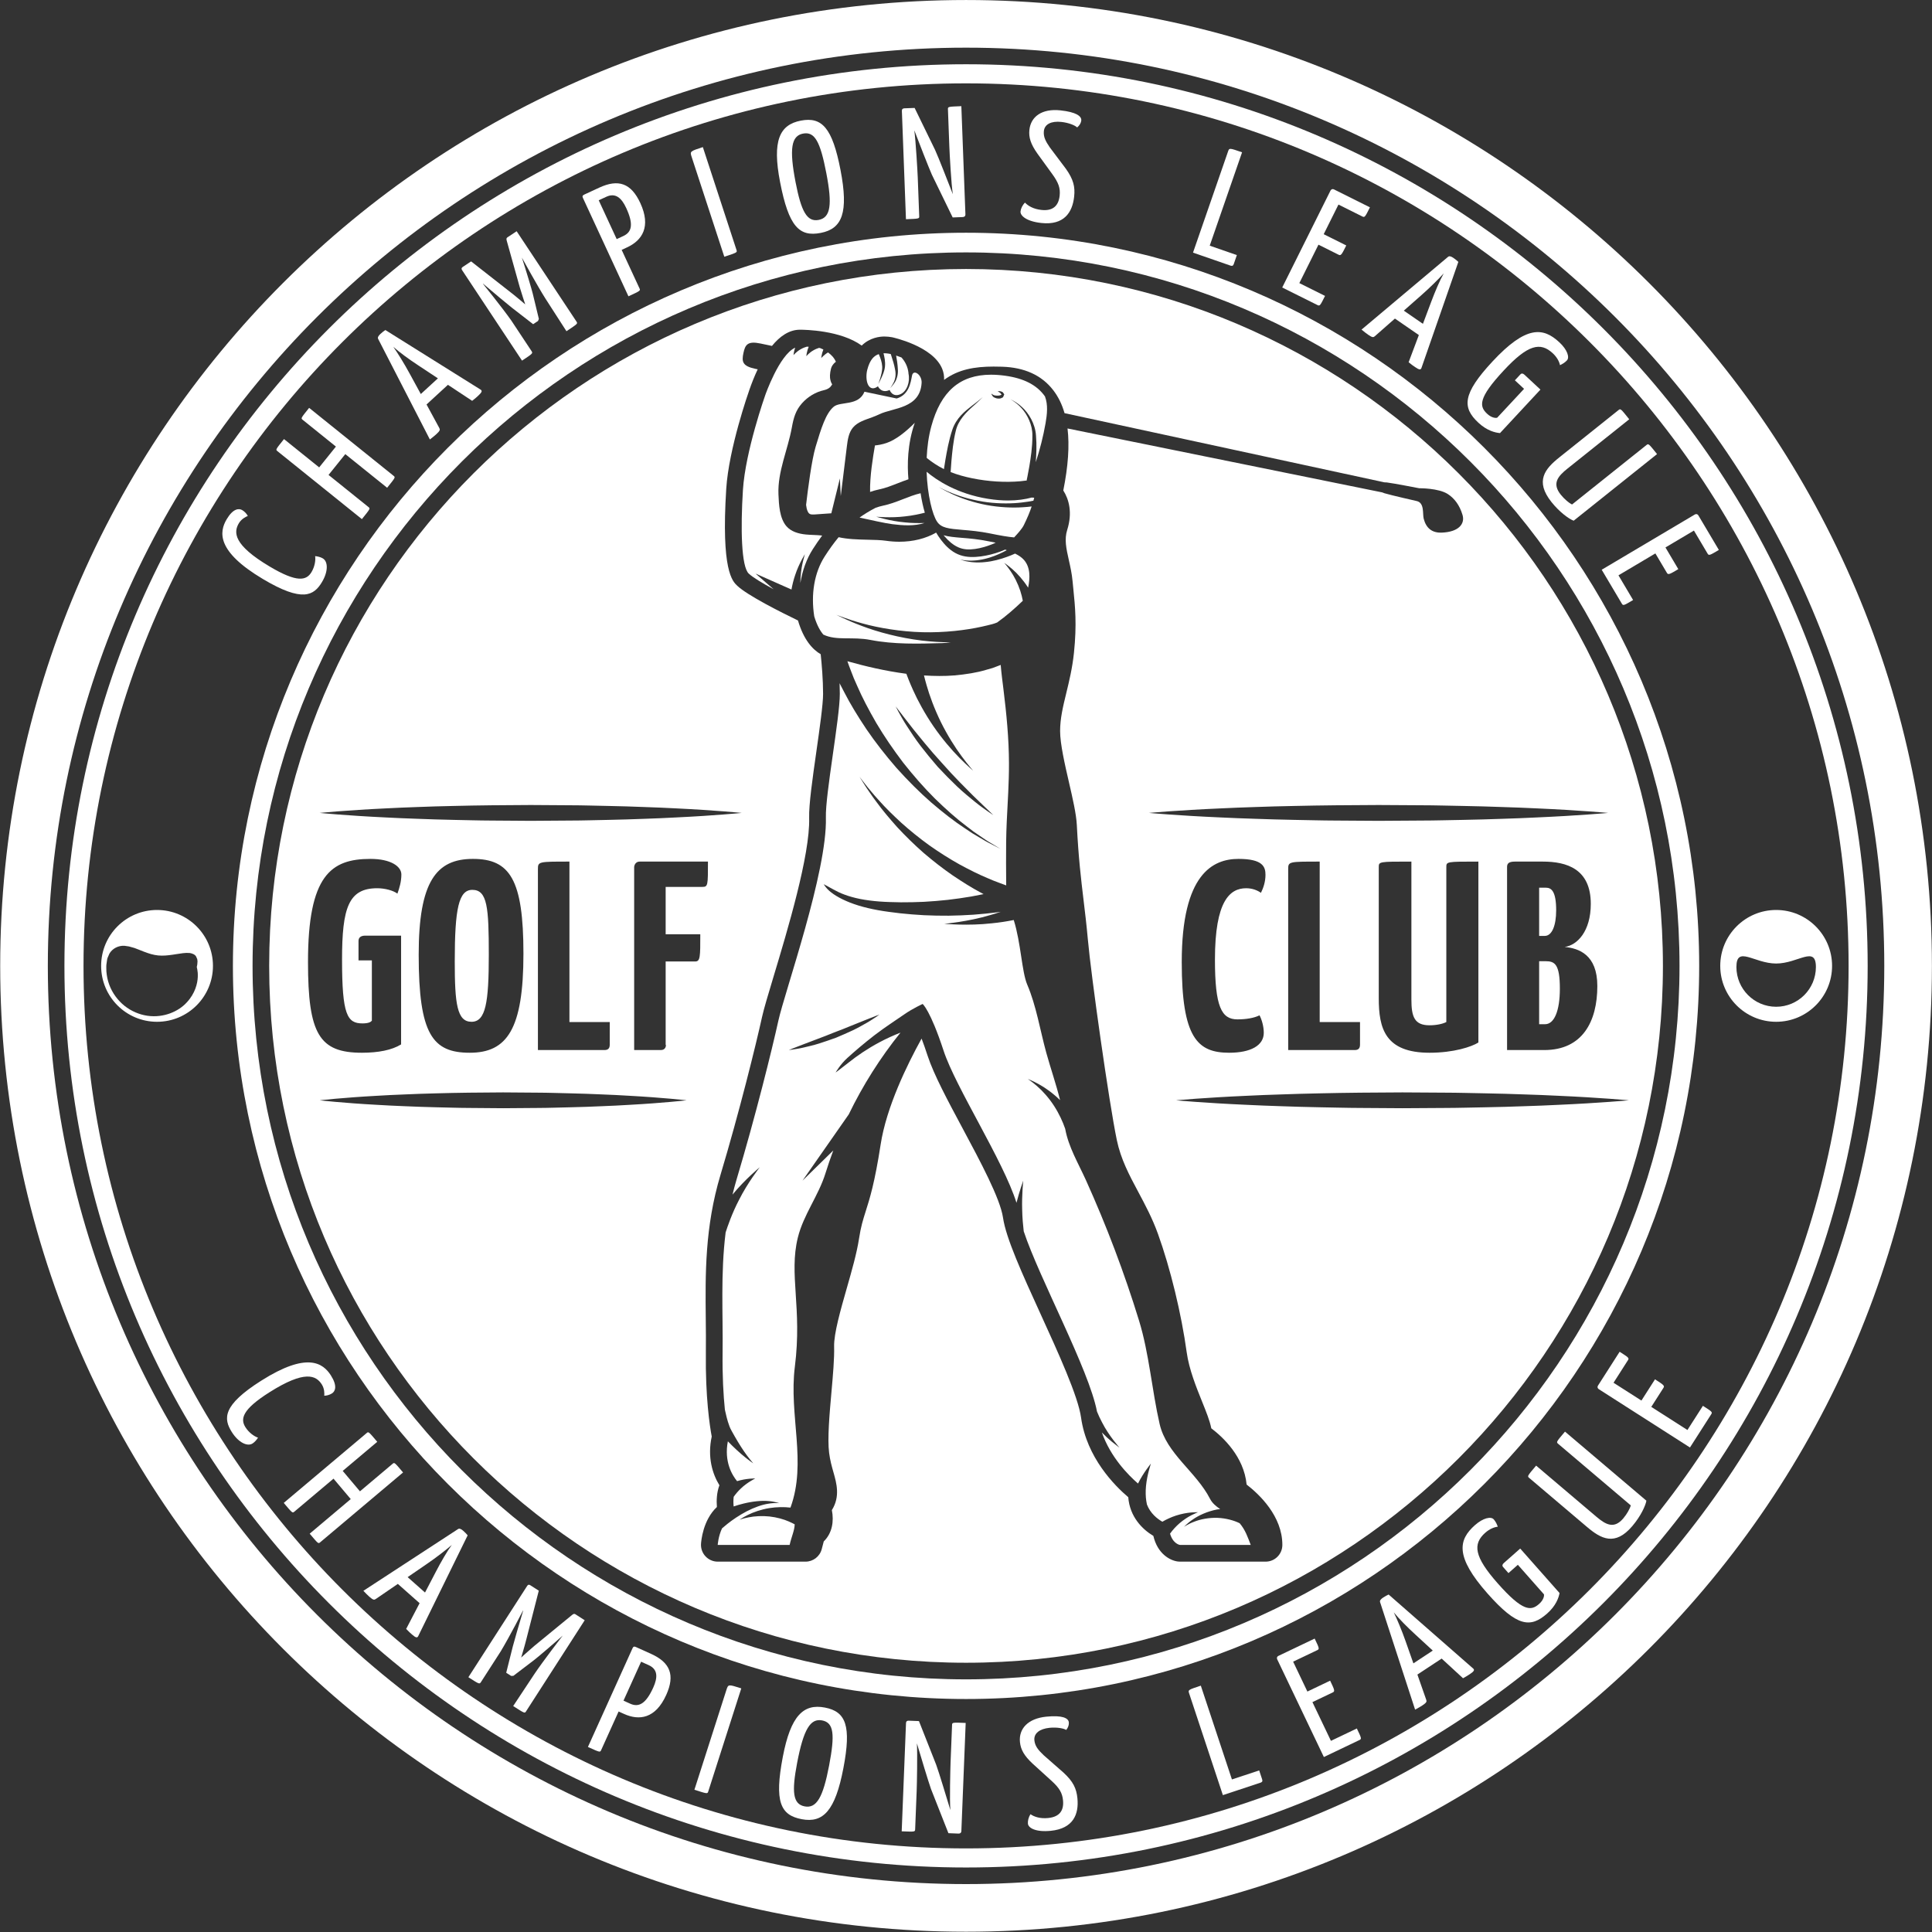 <?xml version="1.0" encoding="UTF-8" standalone="no"?>
<!DOCTYPE svg PUBLIC "-//W3C//DTD SVG 1.1//EN" "http://www.w3.org/Graphics/SVG/1.1/DTD/svg11.dtd">
<svg width="100%" height="100%" viewBox="0 0 523 523" version="1.1" xmlns="http://www.w3.org/2000/svg" xmlns:xlink="http://www.w3.org/1999/xlink" xml:space="preserve" xmlns:serif="http://www.serif.com/" style="fill-rule:evenodd;clip-rule:evenodd;stroke-linejoin:round;stroke-miterlimit:1.414;">
    <rect x="0" y="0" width="523" height="523" fill="#333333" stroke="none"/>
    <g transform="matrix(1,0,0,1,-667.626,-60.183)">
        <g transform="matrix(4.167,0,0,4.167,0,0)">
            <path d="M175.956,47.583C176.123,47.683 176.249,47.834 176.316,47.962C176.19,48.013 175.906,48.147 175.734,48.436C175.379,49.032 175.385,49.845 177.727,51.241C179.529,52.316 180.127,52.156 180.455,51.606C180.672,51.243 180.73,50.823 180.689,50.571C180.837,50.584 181.039,50.628 181.189,50.718C181.533,50.923 181.547,51.563 181.136,52.252C180.608,53.137 179.869,53.593 177.29,52.054C174.268,50.252 174.453,48.998 174.947,48.169C175.358,47.479 175.734,47.451 175.956,47.583Z" style="fill:white;fill-rule:nonzero;"/>
        </g>
        <g transform="matrix(4.167,0,0,4.167,0,0)">
            <path d="M185.783,45.351C185.911,45.455 185.917,45.446 185.367,46.13L182.649,43.944L181.561,45.296L184.15,47.379C184.278,47.483 184.285,47.474 183.727,48.167L178.245,43.755C178.117,43.651 178.11,43.66 178.667,42.967L180.952,44.806L182.04,43.454L179.884,41.718C179.756,41.615 179.749,41.624 180.3,40.939L185.783,45.351Z" style="fill:white;fill-rule:nonzero;"/>
        </g>
        <g transform="matrix(4.167,0,0,4.167,0,0)">
            <path d="M188.665,39.021L187.392,38.18C186.797,37.789 186.135,37.308 185.769,36.974C186.055,37.381 186.485,38.076 186.824,38.701L187.555,40.041L188.665,39.021ZM191.45,39.761C191.542,39.83 191.544,39.912 191.288,40.146C191.201,40.227 191.073,40.344 190.891,40.483L189.316,39.442L187.927,40.719L188.757,42.249C188.809,42.353 188.82,42.414 188.564,42.648C188.484,42.722 188.31,42.868 188.144,42.993L184.786,36.465C184.733,36.374 184.792,36.264 184.929,36.139C185.04,36.036 185.159,35.941 185.253,35.883L191.45,39.761Z" style="fill:white;fill-rule:nonzero;"/>
        </g>
        <g transform="matrix(4.167,0,0,4.167,0,0)">
            <path d="M193.139,30.087C193.115,29.992 193.093,29.92 193.193,29.854L193.781,29.465L197.666,35.331C197.757,35.468 197.757,35.468 197.016,35.959L195.651,33.84C195.123,33.005 194.25,31.412 194.121,31.177C194.372,31.948 194.775,33.285 194.828,33.521L195.224,35.16L195.169,35.294L194.853,35.504L193.462,34.426C193.28,34.288 192.227,33.406 191.6,32.872L191.597,32.886C191.597,32.886 192.807,34.379 193.431,35.262L194.754,37.26C194.845,37.397 194.809,37.421 194.13,37.871L190.245,32.005C190.16,31.876 190.217,31.826 190.299,31.771L190.823,31.424L193.418,33.456C193.763,33.721 194.338,34.216 194.338,34.216C194.338,34.216 194.098,33.499 193.987,33.116L193.139,30.087Z" style="fill:white;fill-rule:nonzero;"/>
        </g>
        <g transform="matrix(4.167,0,0,4.167,0,0)">
            <path d="M200.713,29.775C201.274,29.515 201.382,29 200.898,27.954C200.592,27.291 200.196,26.953 199.605,27.226L199.113,27.454L200.28,29.976L200.713,29.775ZM199.151,26.631C200.391,26.057 201.217,26.344 201.814,27.632C202.526,29.173 201.933,30.061 200.958,30.511L200.603,30.676L201.762,33.178C201.831,33.328 201.821,33.332 201.043,33.692L198.088,27.305C198.04,27.202 198.048,27.142 198.176,27.082L199.151,26.631Z" style="fill:white;fill-rule:nonzero;"/>
        </g>
        <g transform="matrix(4.167,0,0,4.167,0,0)">
            <path d="M205.15,24.637C205.032,24.275 205.042,24.272 205.877,23.999L208.065,30.687C208.116,30.844 208.095,30.851 207.271,31.121L205.15,24.637Z" style="fill:white;fill-rule:nonzero;"/>
        </g>
        <g transform="matrix(4.167,0,0,4.167,0,0)">
            <path d="M213.404,28.729C214.181,28.579 214.295,27.74 213.896,25.679C213.503,23.649 213.151,22.974 212.384,23.122C211.628,23.268 211.478,24.093 211.902,26.285C212.268,28.173 212.637,28.877 213.404,28.729ZM212.243,22.279C213.617,22.014 214.291,22.753 214.819,25.48C215.356,28.257 214.93,29.304 213.534,29.574C212.149,29.841 211.457,29.179 210.894,26.27C210.374,23.583 210.858,22.547 212.243,22.279Z" style="fill:white;fill-rule:nonzero;"/>
        </g>
        <g transform="matrix(4.167,0,0,4.167,0,0)">
            <path d="M221.799,21.537C221.792,21.373 221.814,21.372 222.67,21.34L222.935,28.373C222.939,28.476 222.876,28.54 222.757,28.544L222.107,28.569L220.754,25.788C220.552,25.332 219.915,23.699 219.614,22.907C219.705,23.573 219.823,25.556 219.839,25.988L219.933,28.486C219.939,28.651 219.929,28.651 219.072,28.684L218.807,21.65C218.803,21.537 218.855,21.484 218.974,21.479L219.635,21.455L220.965,24.185C221.202,24.701 221.815,26.294 222.115,27.055L222.114,27.034C222.016,26.431 221.908,24.437 221.89,23.964L221.799,21.537Z" style="fill:white;fill-rule:nonzero;"/>
        </g>
        <g transform="matrix(4.167,0,0,4.167,0,0)">
            <path d="M227.613,24.423C227.177,23.807 227.038,23.368 227.091,22.877C227.183,22.018 227.905,21.484 229.102,21.612C230.127,21.722 230.491,21.988 230.461,22.274C230.445,22.417 230.362,22.584 230.194,22.722C230.066,22.594 229.66,22.416 229.164,22.364C228.517,22.294 228.079,22.507 228.031,22.957C227.991,23.335 228.146,23.621 228.42,24.022L229.461,25.406C229.954,26.1 230.066,26.577 229.999,27.211C229.888,28.255 229.33,29.085 227.874,28.93C226.893,28.826 226.485,28.451 226.515,28.175C226.533,28.001 226.634,27.773 226.805,27.605C227.01,27.824 227.359,28.027 227.877,28.082C228.654,28.165 228.99,27.776 229.057,27.153C229.107,26.671 228.992,26.318 228.564,25.734L227.613,24.423Z" style="fill:white;fill-rule:nonzero;"/>
        </g>
        <g transform="matrix(4.167,0,0,4.167,0,0)">
            <path d="M240.568,31.014L240.367,31.597C240.323,31.724 240.251,31.731 240.148,31.696L237.72,30.854L239.999,24.273C240.077,24.05 240.087,24.053 240.907,24.337L238.806,30.403L240.568,31.014Z" style="fill:white;fill-rule:nonzero;"/>
        </g>
        <g transform="matrix(4.167,0,0,4.167,0,0)">
            <path d="M246.297,33.666C245.984,34.292 245.961,34.339 245.806,34.261L243.515,33.12L246.653,26.821C246.653,26.821 246.727,26.673 246.883,26.75L249.213,27.912C248.914,28.51 248.877,28.584 248.731,28.511L247.169,27.732L246.21,29.657L247.676,30.388C247.395,30.949 247.336,31.069 247.19,30.997L245.87,30.338L244.627,32.834L246.297,33.666Z" style="fill:white;fill-rule:nonzero;"/>
        </g>
        <g transform="matrix(4.167,0,0,4.167,0,0)">
            <path d="M252.656,35.48L253.193,34.052C253.442,33.385 253.764,32.633 254.008,32.202C253.674,32.571 253.094,33.145 252.56,33.614L251.414,34.624L252.656,35.48ZM252.556,38.359C252.509,38.465 252.429,38.485 252.144,38.288C252.045,38.22 251.902,38.122 251.727,37.976L252.391,36.209L250.837,35.138L249.53,36.287C249.439,36.362 249.383,36.386 249.098,36.188C249.008,36.127 248.826,35.989 248.668,35.855L254.285,31.131C254.362,31.058 254.483,31.092 254.636,31.197C254.76,31.283 254.879,31.377 254.957,31.456L252.556,38.359Z" style="fill:white;fill-rule:nonzero;"/>
        </g>
        <g transform="matrix(4.167,0,0,4.167,0,0)">
            <path d="M257.663,42.578C257.347,42.551 256.815,42.422 256.26,41.905C255.203,40.922 255.208,40.041 257.177,37.924C259.37,35.566 260.471,35.705 261.519,36.68C262.044,37.167 262.194,37.659 262.012,37.854C261.879,37.998 261.713,38.096 261.56,38.165C261.515,37.927 261.355,37.637 261.092,37.393C260.282,36.64 259.471,36.827 257.902,38.515C256.226,40.315 256.312,40.844 256.829,41.324C257.114,41.59 257.377,41.61 257.48,41.579L259.226,39.704L258.63,39.149L258.987,38.765C259.064,38.682 259.155,38.696 259.251,38.785L260.29,39.752L257.663,42.578Z" style="fill:white;fill-rule:nonzero;"/>
        </g>
        <g transform="matrix(4.167,0,0,4.167,0,0)">
            <path d="M262.056,44.877C261.403,45.397 261.035,45.858 261.611,46.579C261.849,46.875 262.156,47.129 262.344,47.215L267.174,43.357C267.31,43.248 267.317,43.256 267.866,43.942L262.449,48.27C262.151,48.161 261.536,47.721 261.009,47.06C259.918,45.696 260.584,44.899 261.518,44.155L265.359,41.086C265.496,40.977 265.496,40.977 266.058,41.68L262.056,44.877Z" style="fill:white;fill-rule:nonzero;"/>
        </g>
        <g transform="matrix(4.167,0,0,4.167,0,0)">
            <path d="M266.31,53.422C265.709,53.779 265.665,53.806 265.576,53.656L264.27,51.455L270.322,47.865C270.322,47.865 270.464,47.781 270.553,47.93L271.881,50.169C271.306,50.51 271.234,50.552 271.152,50.413L270.261,48.91L268.412,50.007L269.247,51.416C268.707,51.736 268.593,51.804 268.51,51.665L267.757,50.395L265.359,51.818L266.31,53.422Z" style="fill:white;fill-rule:nonzero;"/>
        </g>
        <g transform="matrix(4.167,0,0,4.167,0,0)">
            <path d="M181.784,104.964C181.619,105.068 181.428,105.113 181.282,105.114C181.294,104.979 181.303,104.665 181.123,104.381C180.751,103.794 180.024,103.433 177.721,104.891C175.947,106.014 175.82,106.621 176.162,107.161C176.389,107.519 176.736,107.761 176.98,107.838C176.901,107.964 176.771,108.124 176.623,108.218C176.285,108.432 175.708,108.155 175.279,107.477C174.727,106.606 174.654,105.74 177.193,104.134C180.165,102.252 181.2,102.984 181.717,103.8C182.145,104.478 182.001,104.827 181.784,104.964Z" style="fill:white;fill-rule:nonzero;"/>
        </g>
        <g transform="matrix(4.167,0,0,4.167,0,0)">
            <path d="M181.021,114.633C180.894,114.739 180.902,114.748 180.336,114.076L183.003,111.829L181.884,110.502L179.343,112.643C179.217,112.749 179.224,112.757 178.651,112.077L184.033,107.543C184.158,107.437 184.151,107.428 184.725,108.108L182.482,109.998L183.601,111.325L185.717,109.541C185.843,109.436 185.836,109.427 186.402,110.099L181.021,114.633Z" style="fill:white;fill-rule:nonzero;"/>
        </g>
        <g transform="matrix(4.167,0,0,4.167,0,0)">
            <path d="M187.828,117.899L188.534,116.546C188.861,115.915 189.271,115.207 189.566,114.809C189.19,115.135 188.544,115.635 187.957,116.036L186.699,116.899L187.828,117.899ZM187.38,120.745C187.321,120.844 187.239,120.854 186.979,120.624C186.89,120.545 186.76,120.43 186.603,120.264L187.476,118.591L186.063,117.339L184.628,118.321C184.528,118.384 184.47,118.401 184.21,118.171C184.129,118.099 183.965,117.94 183.824,117.788L189.971,113.779C190.055,113.717 190.172,113.765 190.31,113.888C190.424,113.988 190.53,114.097 190.598,114.184L187.38,120.745Z" style="fill:white;fill-rule:nonzero;"/>
        </g>
        <g transform="matrix(4.167,0,0,4.167,0,0)">
            <path d="M197.374,119.362C197.452,119.302 197.509,119.253 197.609,119.318L198.202,119.7L194.393,125.617C194.304,125.756 194.304,125.756 193.556,125.274L194.948,123.172C195.5,122.354 196.608,120.913 196.771,120.699C196.165,121.24 195.104,122.147 194.909,122.29L193.567,123.312L193.422,123.316L193.103,123.111L193.531,121.404C193.584,121.181 193.968,119.862 194.206,119.073L194.191,119.076C194.191,119.076 193.31,120.785 192.753,121.711L191.455,123.727C191.366,123.865 191.33,123.842 190.645,123.401L194.455,117.483C194.538,117.354 194.607,117.386 194.689,117.439L195.219,117.779L194.401,120.973C194.297,121.396 194.075,122.122 194.075,122.122C194.075,122.122 194.635,121.613 194.941,121.357L197.374,119.362Z" style="fill:white;fill-rule:nonzero;"/>
        </g>
        <g transform="matrix(4.167,0,0,4.167,0,0)">
            <path d="M201.157,125.121C201.721,125.376 202.181,125.121 202.656,124.071C202.956,123.406 202.954,122.885 202.36,122.617L201.866,122.394L200.722,124.924L201.157,125.121ZM202.513,121.884C203.759,122.447 204.082,123.26 203.498,124.553C202.798,126.1 201.739,126.23 200.761,125.788L200.404,125.628L199.269,128.139C199.201,128.289 199.191,128.285 198.411,127.932L201.308,121.521C201.355,121.417 201.406,121.384 201.534,121.442L202.513,121.884Z" style="fill:white;fill-rule:nonzero;"/>
        </g>
        <g transform="matrix(4.167,0,0,4.167,0,0)">
            <path d="M207.411,124.217C207.527,123.854 207.538,123.858 208.374,124.126L206.227,130.827C206.176,130.984 206.155,130.978 205.329,130.712L207.411,124.217Z" style="fill:white;fill-rule:nonzero;"/>
        </g>
        <g transform="matrix(4.167,0,0,4.167,0,0)">
            <path d="M212.49,131.792C213.268,131.94 213.685,131.203 214.079,129.142C214.466,127.111 214.39,126.353 213.623,126.207C212.866,126.062 212.421,126.772 212.002,128.965C211.642,130.855 211.723,131.645 212.49,131.792ZM213.804,125.372C215.179,125.634 215.53,126.571 215.009,129.299C214.479,132.078 213.694,132.891 212.298,132.624C210.913,132.36 210.516,131.488 211.071,128.578C211.584,125.89 212.419,125.107 213.804,125.372Z" style="fill:white;fill-rule:nonzero;"/>
        </g>
        <g transform="matrix(4.167,0,0,4.167,0,0)">
            <path d="M222.067,126.502C222.073,126.337 222.095,126.337 222.952,126.372L222.671,133.402C222.667,133.504 222.6,133.564 222.48,133.559L221.83,133.533L220.696,130.657C220.53,130.187 220.022,128.509 219.783,127.697C219.821,128.368 219.786,130.353 219.768,130.785L219.669,133.282C219.662,133.447 219.651,133.446 218.795,133.412L219.075,126.382C219.08,126.269 219.136,126.22 219.255,126.225L219.916,126.251L221.031,129.075C221.227,129.607 221.715,131.243 221.955,132.025L221.956,132.004C221.904,131.395 221.952,129.399 221.97,128.927L222.067,126.502Z" style="fill:white;fill-rule:nonzero;"/>
        </g>
        <g transform="matrix(4.167,0,0,4.167,0,0)">
            <path d="M227.305,129.02C226.752,128.506 226.526,128.105 226.477,127.613C226.392,126.753 226.99,126.084 228.188,125.964C229.214,125.861 229.625,126.048 229.653,126.335C229.668,126.478 229.62,126.658 229.484,126.827C229.333,126.729 228.898,126.637 228.402,126.687C227.755,126.752 227.37,127.048 227.415,127.499C227.453,127.878 227.662,128.126 228.013,128.463L229.314,129.605C229.939,130.184 230.146,130.628 230.21,131.263C230.314,132.307 229.937,133.234 228.48,133.379C227.498,133.477 227.023,133.194 226.995,132.917C226.978,132.744 227.03,132.501 227.163,132.301C227.409,132.473 227.792,132.6 228.31,132.548C229.088,132.471 229.338,132.022 229.275,131.398C229.227,130.916 229.042,130.593 228.504,130.109L227.305,129.02Z" style="fill:white;fill-rule:nonzero;"/>
        </g>
        <g transform="matrix(4.167,0,0,4.167,0,0)">
            <path d="M242.019,129.456L242.213,130.042C242.255,130.169 242.203,130.218 242.101,130.253L239.66,131.061L237.468,124.45C237.393,124.225 237.403,124.222 238.227,123.949L240.248,130.042L242.019,129.456Z" style="fill:white;fill-rule:nonzero;"/>
        </g>
        <g transform="matrix(4.167,0,0,4.167,0,0)">
            <path d="M248.363,126.731C248.665,127.362 248.686,127.409 248.53,127.483L246.221,128.586L243.188,122.236C243.188,122.236 243.117,122.087 243.273,122.013L245.623,120.891C245.911,121.495 245.946,121.569 245.8,121.639L244.224,122.391L245.15,124.332L246.628,123.626C246.898,124.192 246.956,124.313 246.81,124.383L245.478,125.019L246.68,127.535L248.363,126.731Z" style="fill:white;fill-rule:nonzero;"/>
        </g>
        <g transform="matrix(4.167,0,0,4.167,0,0)">
            <path d="M253.296,121.671L252.173,120.637C251.648,120.157 251.071,119.576 250.763,119.188C250.98,119.636 251.295,120.39 251.53,121.061L252.037,122.501L253.296,121.671ZM255.928,122.844C256.008,122.927 255.997,123.008 255.707,123.199C255.607,123.265 255.463,123.36 255.261,123.468L253.873,122.19L252.297,123.229L252.872,124.87C252.907,124.982 252.908,125.044 252.618,125.235C252.528,125.294 252.332,125.411 252.148,125.507L249.874,118.529C249.836,118.431 249.913,118.331 250.066,118.23C250.193,118.146 250.326,118.071 250.428,118.029L255.928,122.844Z" style="fill:white;fill-rule:nonzero;"/>
        </g>
        <g transform="matrix(4.167,0,0,4.167,0,0)">
            <path d="M261.532,117.933C261.475,118.245 261.295,118.761 260.726,119.264C259.644,120.22 258.769,120.129 256.853,117.964C254.72,115.552 254.965,114.47 256.036,113.521C256.574,113.047 257.077,112.944 257.255,113.145C257.384,113.291 257.466,113.466 257.519,113.625C257.278,113.646 256.975,113.778 256.706,114.015C255.877,114.748 255.984,115.573 257.512,117.3C259.14,119.142 259.676,119.108 260.203,118.641C260.496,118.382 260.54,118.122 260.519,118.017L258.823,116.098L258.213,116.637L257.866,116.244C257.79,116.159 257.814,116.07 257.911,115.984L258.976,115.043L261.532,117.933Z" style="fill:white;fill-rule:nonzero;"/>
        </g>
        <g transform="matrix(4.167,0,0,4.167,0,0)">
            <path d="M263.918,112.97C264.554,113.509 265.077,113.783 265.674,113.08C265.919,112.79 266.109,112.439 266.158,112.238L261.441,108.238C261.31,108.125 261.316,108.117 261.885,107.446L267.173,111.933C267.123,112.246 266.81,112.934 266.262,113.579C265.133,114.911 264.223,114.409 263.313,113.637L259.562,110.456C259.428,110.342 259.428,110.342 260.01,109.655L263.918,112.97Z" style="fill:white;fill-rule:nonzero;"/>
        </g>
        <g transform="matrix(4.167,0,0,4.167,0,0)">
            <path d="M270.845,105.77C271.434,106.146 271.477,106.174 271.384,106.32L270.004,108.477L264.077,104.686C264.077,104.686 263.938,104.597 264.032,104.451L265.435,102.258C265.998,102.618 266.067,102.663 265.979,102.799L265.039,104.271L266.85,105.429L267.732,104.049C268.261,104.387 268.374,104.46 268.286,104.596L267.491,105.839L269.839,107.341L270.845,105.77Z" style="fill:white;fill-rule:nonzero;"/>
        </g>
        <g transform="matrix(4.167,0,0,4.167,0,0)">
            <path d="M260.63,76.886L260.206,76.886L260.206,80.979L260.592,80.979C261.183,80.979 261.552,80.122 261.552,78.67C261.552,77.079 261.22,76.886 260.63,76.886Z" style="fill:white;fill-rule:nonzero;"/>
        </g>
        <g transform="matrix(4.167,0,0,4.167,0,0)">
            <path d="M217.817,43.218C217.519,43.32 217.261,43.36 217.058,43.38L217.054,43.403C216.932,44.117 216.72,45.358 216.741,46.4C216.933,46.333 217.141,46.274 217.364,46.228C217.731,46.153 218.11,46.004 218.512,45.847C218.748,45.754 218.987,45.661 219.232,45.579C219.152,44.661 219.16,43.284 219.645,41.91C219.069,42.489 218.423,43.009 217.817,43.218Z" style="fill:white;fill-rule:nonzero;"/>
        </g>
        <g transform="matrix(4.167,0,0,4.167,0,0)">
            <path d="M189.76,76.904C189.76,79.65 189.907,80.822 190.848,80.822C191.769,80.822 191.972,79.58 191.972,76.466C191.972,73.406 191.88,72.251 190.903,72.251C190.018,72.251 189.76,73.458 189.76,76.904Z" style="fill:white;fill-rule:nonzero;"/>
        </g>
        <g transform="matrix(4.167,0,0,4.167,0,0)">
            <path d="M261.312,73.581C261.312,72.339 260.999,72.111 260.648,72.111L260.206,72.111L260.206,75.242L260.575,75.242C261.035,75.242 261.312,74.578 261.312,73.581Z" style="fill:white;fill-rule:nonzero;"/>
        </g>
        <g transform="matrix(4.167,0,0,4.167,0,0)">
            <path d="M222.976,134.522C191.362,134.522 165.643,108.803 165.643,77.19C165.643,45.577 191.362,19.858 222.976,19.858C254.589,19.858 280.309,45.577 280.309,77.19C280.309,108.803 254.589,134.522 222.976,134.522ZM222.976,18.617C190.679,18.617 164.403,44.893 164.403,77.19C164.403,109.486 190.679,135.762 222.976,135.762C255.272,135.762 281.548,109.486 281.548,77.19C281.548,44.893 255.272,18.617 222.976,18.617Z" style="fill:white;fill-rule:nonzero;"/>
        </g>
        <g transform="matrix(4.167,0,0,4.167,0,0)">
            <path d="M222.976,136.84C190.084,136.84 163.325,110.081 163.325,77.19C163.325,44.298 190.084,17.539 222.976,17.539C255.867,17.539 282.627,44.298 282.627,77.19C282.627,110.081 255.867,136.84 222.976,136.84ZM222.976,14.444C188.322,14.444 160.23,42.537 160.23,77.19C160.23,111.843 188.322,139.935 222.976,139.935C257.629,139.935 285.722,111.843 285.722,77.19C285.722,42.537 257.629,14.444 222.976,14.444Z" style="fill:white;fill-rule:nonzero;"/>
        </g>
        <g transform="matrix(4.167,0,0,4.167,0,0)">
            <path d="M222.976,123.54C197.418,123.54 176.625,102.747 176.625,77.19C176.625,51.632 197.418,30.84 222.976,30.84C248.533,30.84 269.325,51.632 269.325,77.19C269.325,102.747 248.533,123.54 222.976,123.54ZM222.976,29.562C196.713,29.562 175.348,50.928 175.348,77.19C175.348,103.452 196.713,124.817 222.976,124.817C249.238,124.817 270.603,103.452 270.603,77.19C270.603,50.928 249.238,29.562 222.976,29.562Z" style="fill:white;fill-rule:nonzero;"/>
        </g>
        <g transform="matrix(4.167,0,0,4.167,0,0)">
            <path d="M253.884,49.044C253.242,49.07 252.863,48.749 252.706,48.138C252.623,47.817 252.771,47.101 252.241,46.99C252.241,46.99 250.59,46.617 250.16,46.487L250.017,46.432L229.568,42.278C229.702,43.389 229.611,44.725 229.293,46.306C229.656,46.872 229.903,47.745 229.548,48.864C229.352,49.478 229.485,50.076 229.654,50.833C229.751,51.265 229.851,51.711 229.896,52.204C229.913,52.382 229.931,52.557 229.948,52.732C230.061,53.849 230.179,55.004 229.985,56.855C229.883,57.838 229.674,58.699 229.489,59.459C229.272,60.35 229.086,61.119 229.086,61.935C229.086,62.769 229.393,64.101 229.664,65.277C229.906,66.328 230.135,67.321 230.172,68.039C230.279,70.171 230.447,71.562 230.608,72.907C230.703,73.692 230.801,74.503 230.886,75.446C231.1,77.851 232.262,86.058 232.769,88.5C233.028,89.751 233.582,90.787 234.168,91.883C234.616,92.722 235.079,93.588 235.444,94.603C236.252,96.845 236.967,99.792 237.31,102.294C237.461,103.396 237.93,104.556 238.306,105.489C238.582,106.173 238.81,106.736 238.907,107.231C239.663,107.802 241.028,109.069 241.202,110.884C242.023,111.518 243.524,112.932 243.524,114.806C243.524,115.406 243.038,115.893 242.437,115.893L236.867,115.893L236.724,115.883C236.223,115.816 235.415,115.385 235.144,114.221C234.415,113.787 233.611,112.97 233.513,111.706C232.633,110.961 230.807,109.13 230.447,106.531C230.255,105.147 228.959,102.307 227.815,99.802C226.611,97.162 225.571,94.882 225.376,93.542C225.196,92.308 223.895,89.879 222.747,87.736C221.788,85.945 220.881,84.253 220.482,83.037C220.338,82.595 220.206,82.224 220.087,81.913C219.142,83.62 217.8,86.368 217.427,88.796C217.044,91.283 216.718,92.312 216.455,93.139C216.281,93.689 216.143,94.124 216.023,94.908C215.88,95.849 215.548,97.009 215.227,98.131C214.831,99.515 214.383,101.082 214.405,101.915C214.426,102.698 214.331,103.762 214.231,104.888C214.105,106.307 213.963,107.915 214.08,108.825C214.143,109.315 214.253,109.706 214.36,110.082C214.565,110.802 214.81,111.666 214.258,112.546C214.402,113.266 214.284,114.041 213.732,114.579L213.6,115.082C213.474,115.56 213.042,115.893 212.549,115.893L206.843,115.893C206.543,115.893 206.257,115.769 206.052,115.551C205.847,115.334 205.74,115.04 205.758,114.742C205.769,114.557 205.879,113.196 206.79,112.343C206.757,111.927 206.774,111.41 206.953,110.93C206.504,110.202 206.162,109.11 206.454,107.765C206.329,107.097 206.036,105.211 206.073,102.293C206.082,101.586 206.075,100.886 206.067,100.146C206.036,97.207 206.003,94.168 207.024,90.764C208.239,86.713 209.323,82.33 209.721,80.518C209.838,79.983 210.118,79.056 210.471,77.882C211.361,74.927 212.851,69.982 212.783,67.581C212.759,66.719 212.999,65.037 213.253,63.256C213.467,61.755 213.688,60.203 213.688,59.52C213.688,58.606 213.601,57.59 213.533,56.944C213.013,56.641 212.428,56.018 212.057,54.751C210.931,54.208 208.783,53.127 208.112,52.496C207.798,52.199 207.062,51.505 207.396,46.206C207.562,43.571 208.851,39.907 208.903,39.76C209.039,39.368 209.218,38.903 209.44,38.435L209.281,38.401C208.436,38.224 208.398,37.927 208.512,37.383C208.626,36.838 208.781,36.582 209.626,36.759C209.738,36.783 210.001,36.838 210.367,36.915C210.868,36.301 211.474,35.862 212.186,35.862C212.519,35.862 214.829,35.899 216.197,36.893C216.727,36.369 217.38,36.304 217.668,36.304C217.829,36.304 217.998,36.32 218.17,36.351C218.196,36.356 220.832,36.921 221.429,38.41C221.522,38.642 221.561,38.884 221.549,39.122C222.466,38.44 223.538,38.257 224.769,38.257C224.945,38.257 225.127,38.261 225.314,38.266C226.769,38.31 227.887,38.819 228.633,39.782C228.961,40.205 229.208,40.704 229.374,41.283L250.154,45.777L250.308,45.784C250.753,45.838 252.415,46.161 252.415,46.161C252.415,46.161 253.674,46.145 254.278,46.542C254.693,46.813 255.036,47.247 255.229,47.897C255.397,48.465 254.993,48.999 253.884,49.044ZM260.028,66.957C262.825,67.08 264.69,67.253 264.69,67.253C264.69,67.253 262.825,67.426 260.028,67.548C259.329,67.581 258.571,67.615 257.769,67.637C256.969,67.663 256.124,67.693 255.25,67.706C254.376,67.719 253.473,67.749 252.555,67.749C251.637,67.755 250.705,67.761 249.772,67.767C248.84,67.761 247.908,67.755 246.99,67.749C246.072,67.747 245.169,67.718 244.295,67.705C243.421,67.692 242.576,67.661 241.774,67.635C240.974,67.613 240.216,67.579 239.517,67.547C238.118,67.486 236.953,67.412 236.137,67.354C235.321,67.296 234.855,67.253 234.855,67.253C234.855,67.253 235.321,67.21 236.137,67.151C236.953,67.094 238.118,67.019 239.517,66.959C240.216,66.927 240.974,66.892 241.774,66.87C242.576,66.845 243.421,66.813 244.295,66.801C245.169,66.788 246.072,66.759 246.99,66.757C247.908,66.75 248.84,66.745 249.772,66.739C250.705,66.745 251.637,66.75 252.555,66.756C253.473,66.756 254.376,66.787 255.25,66.8C256.124,66.812 256.969,66.843 257.769,66.869C258.571,66.891 259.329,66.925 260.028,66.957ZM263.986,78.496C263.986,80.822 263.009,82.658 260.538,82.658L258.122,82.658L258.122,70.765C258.122,70.537 258.232,70.415 258.639,70.415L260.445,70.415C261.993,70.415 263.561,70.887 263.561,73.161C263.561,74.945 262.677,75.854 261.864,75.959C262.769,76.047 263.986,76.449 263.986,78.496ZM253.087,81.049C253.53,81.049 253.935,80.962 254.176,80.839L254.176,70.782C254.176,70.415 254.176,70.415 256.259,70.415L256.259,82.168C255.816,82.448 254.655,82.833 253.087,82.833C250.192,82.833 249.787,81.242 249.787,79.3L249.787,70.782C249.787,70.415 249.787,70.415 251.907,70.415L251.907,79.37C251.907,80.507 252.11,81.049 253.087,81.049ZM248.569,80.839L248.569,82.309C248.569,82.588 248.422,82.658 248.219,82.658L243.903,82.658L243.903,70.904C243.903,70.415 243.94,70.415 245.95,70.415L245.95,80.839L248.569,80.839ZM240.602,80.665C241.174,80.665 241.69,80.577 242.041,80.402C242.188,80.682 242.317,81.119 242.317,81.539C242.317,82.361 241.47,82.833 240.068,82.833C238.002,82.833 236.988,81.853 236.988,76.939C236.988,71.202 239.017,70.24 240.677,70.24C242.244,70.24 242.428,70.747 242.428,71.272C242.428,71.744 242.28,72.146 242.133,72.444C241.912,72.286 241.58,72.146 241.174,72.146C240.123,72.146 239.145,72.951 239.145,76.781C239.145,79.842 239.569,80.665 240.602,80.665ZM261.437,86.218C260.747,86.251 260.001,86.285 259.211,86.307C258.42,86.333 257.588,86.364 256.726,86.376C255.865,86.389 254.975,86.419 254.069,86.42C253.165,86.426 252.245,86.431 251.326,86.437C250.407,86.431 249.488,86.425 248.583,86.419C247.679,86.417 246.788,86.388 245.926,86.375C245.064,86.363 244.231,86.331 243.441,86.306C242.651,86.284 241.905,86.249 241.216,86.217C239.837,86.157 238.687,86.082 237.884,86.025C237.079,85.966 236.62,85.923 236.62,85.923C236.62,85.923 237.079,85.88 237.884,85.821C238.687,85.764 239.837,85.689 241.216,85.629C241.905,85.597 242.651,85.562 243.441,85.541C244.231,85.516 245.064,85.484 245.926,85.471C246.788,85.458 247.679,85.429 248.583,85.427C249.488,85.421 250.407,85.415 251.326,85.409C252.245,85.415 253.165,85.42 254.069,85.426C254.975,85.427 255.865,85.457 256.726,85.47C257.588,85.483 258.42,85.513 259.211,85.539C260.001,85.561 260.747,85.595 261.437,85.628C264.194,85.75 266.033,85.923 266.033,85.923C266.033,85.923 264.194,86.096 261.437,86.218ZM205.379,76.904L203.461,76.904L203.461,82.309L203.48,82.344C203.48,82.414 203.443,82.658 203.148,82.658L201.415,82.658L201.415,70.765C201.415,70.765 201.433,70.415 201.784,70.415L206.209,70.415C206.209,71.972 206.209,72.059 205.84,72.059L203.461,72.059L203.461,75.137L205.711,75.137C205.711,76.606 205.711,76.904 205.379,76.904ZM201.096,86.218C200.537,86.251 199.932,86.285 199.292,86.307C198.652,86.333 197.977,86.364 197.279,86.376C196.581,86.389 195.859,86.419 195.126,86.42C194.393,86.426 193.648,86.431 192.903,86.437C192.158,86.431 191.414,86.425 190.68,86.419C189.947,86.417 189.226,86.388 188.527,86.375C187.829,86.363 187.154,86.331 186.514,86.306C185.874,86.284 185.269,86.249 184.71,86.217C183.593,86.157 182.662,86.082 182.01,86.025C181.359,85.966 180.986,85.923 180.986,85.923C180.986,85.923 181.359,85.88 182.01,85.821C182.662,85.764 183.593,85.689 184.71,85.629C185.269,85.597 185.874,85.562 186.514,85.541C187.154,85.516 187.829,85.484 188.527,85.471C189.226,85.458 189.947,85.429 190.68,85.427C191.414,85.421 192.158,85.415 192.903,85.409C193.648,85.415 194.393,85.42 195.126,85.426C195.859,85.427 196.581,85.457 197.279,85.47C197.977,85.483 198.652,85.513 199.292,85.539C199.932,85.561 200.537,85.595 201.096,85.628C203.331,85.75 204.82,85.923 204.82,85.923C204.82,85.923 203.331,86.096 201.096,86.218ZM184.282,70.24C185.61,70.24 186.292,70.73 186.292,71.254C186.292,71.709 186.164,72.146 186.034,72.496C185.758,72.286 185.205,72.146 184.725,72.146C182.863,72.146 182.438,73.406 182.438,76.781C182.438,80.367 182.77,80.927 183.766,80.927C184.154,80.927 184.301,80.839 184.375,80.752L184.375,76.834L183.508,76.834L183.508,75.575C183.508,75.347 183.655,75.225 183.951,75.225L186.274,75.225L186.274,82.291C185.684,82.658 184.799,82.833 183.729,82.833C180.963,82.833 180.226,81.626 180.226,76.939C180.226,71.307 181.719,70.24 184.282,70.24ZM194.222,76.396C194.222,81.311 193.152,82.833 190.737,82.833C188.321,82.833 187.417,81.644 187.417,76.466C187.417,71.709 188.561,70.24 190.94,70.24C193.337,70.24 194.222,71.569 194.222,76.396ZM199.829,80.839L199.829,82.309C199.829,82.588 199.681,82.658 199.478,82.658L195.163,82.658L195.163,70.904C195.163,70.415 195.2,70.415 197.21,70.415L197.21,80.839L199.829,80.839ZM182.164,67.151C182.914,67.094 183.985,67.019 185.269,66.959C185.913,66.927 186.608,66.892 187.345,66.87C188.081,66.845 188.857,66.813 189.66,66.801C190.463,66.788 191.293,66.759 192.137,66.757C192.98,66.75 193.837,66.745 194.693,66.739C195.55,66.745 196.407,66.75 197.25,66.756C198.094,66.756 198.924,66.787 199.727,66.8C200.53,66.812 201.306,66.843 202.042,66.869C202.779,66.891 203.475,66.925 204.117,66.957C206.687,67.08 208.401,67.253 208.401,67.253C208.401,67.253 206.687,67.426 204.117,67.548C203.475,67.581 202.779,67.615 202.042,67.637C201.306,67.663 200.53,67.693 199.727,67.706C198.924,67.719 198.094,67.749 197.25,67.749C196.407,67.755 195.55,67.761 194.693,67.767C193.837,67.761 192.98,67.755 192.137,67.749C191.293,67.747 190.463,67.718 189.66,67.705C188.857,67.692 188.081,67.661 187.345,67.635C186.608,67.613 185.913,67.579 185.269,67.547C183.985,67.486 182.914,67.412 182.164,67.354C181.415,67.296 180.986,67.253 180.986,67.253C180.986,67.253 181.415,67.21 182.164,67.151ZM222.976,31.918C198.013,31.918 177.704,52.227 177.704,77.19C177.704,102.152 198.013,122.461 222.976,122.461C247.938,122.461 268.247,102.152 268.247,77.19C268.247,52.227 247.938,31.918 222.976,31.918Z" style="fill:white;fill-rule:nonzero;"/>
        </g>
        <g transform="matrix(4.167,0,0,4.167,0,0)">
            <path d="M222.709,49.383C222.248,49.345 221.85,49.312 221.514,49.215C221.602,49.317 221.695,49.418 221.79,49.516C222.057,49.776 222.371,49.997 222.723,50.084C223.069,50.174 223.461,50.136 223.846,50.055C224.209,49.974 224.568,49.852 224.902,49.7C224.752,49.67 224.6,49.64 224.444,49.608C223.775,49.471 223.208,49.424 222.709,49.383Z" style="fill:white;fill-rule:nonzero;"/>
        </g>
        <g transform="matrix(4.167,0,0,4.167,0,0)">
            <path d="M222.751,48.866C223.24,48.906 223.849,48.957 224.548,49.1C225.191,49.231 225.696,49.321 226.098,49.355C226.344,49.091 226.613,48.795 226.731,48.553C226.972,48.061 227.122,47.696 227.238,47.344C227.071,47.365 226.863,47.386 226.625,47.398C225.992,47.44 225.142,47.406 224.314,47.252C223.487,47.098 222.689,46.826 222.12,46.562C221.834,46.435 221.603,46.312 221.444,46.223C221.286,46.133 221.195,46.082 221.195,46.082C221.195,46.082 221.289,46.128 221.452,46.209C221.615,46.289 221.852,46.398 222.143,46.509C222.721,46.74 223.524,46.963 224.343,47.069C225.163,47.174 225.989,47.162 226.6,47.086C226.904,47.054 227.156,47.009 227.332,46.974L227.351,46.97L227.403,46.776L227.238,46.766C226.821,46.878 226.317,46.957 225.71,46.957C225.319,46.957 224.886,46.925 224.411,46.849C222.373,46.524 221.045,45.618 220.431,45.104L220.414,45.097C220.466,46.597 220.789,47.889 221.1,48.341C221.371,48.736 221.827,48.791 222.751,48.866Z" style="fill:white;fill-rule:nonzero;"/>
        </g>
        <g transform="matrix(4.167,0,0,4.167,0,0)">
            <path d="M217.251,39.538C217.251,39.538 217.468,40.032 218.011,39.777C218.011,39.777 218.192,40.287 218.719,40.049C219.142,39.858 219.351,39.24 219.236,38.713L219.234,38.663C219.195,38.293 219.028,37.937 218.78,37.664C218.658,37.617 218.541,37.577 218.433,37.542C218.477,37.783 218.532,38.106 218.545,38.43C218.577,38.776 218.464,39.13 218.313,39.332C218.168,39.54 218.049,39.656 218.049,39.656C218.049,39.656 218.152,39.522 218.264,39.304C218.382,39.086 218.436,38.764 218.365,38.45C218.308,38.127 218.209,37.822 218.13,37.584L218.086,37.444L217.976,37.42C217.875,37.402 217.771,37.391 217.668,37.391L217.614,37.393C217.671,37.616 217.74,37.929 217.709,38.248C217.678,38.571 217.541,38.847 217.448,39.051C217.347,39.252 217.28,39.387 217.28,39.387C217.28,39.387 217.326,39.245 217.395,39.031C217.457,38.817 217.545,38.524 217.528,38.244C217.512,37.961 217.409,37.69 217.324,37.49L217.305,37.448C217.081,37.524 216.878,37.686 216.731,37.988L216.73,37.988L216.727,37.996L216.726,37.997C216.704,38.041 216.539,38.384 216.511,38.747C216.46,39.426 216.753,39.912 217.251,39.538Z" style="fill:white;fill-rule:nonzero;"/>
        </g>
        <g transform="matrix(4.167,0,0,4.167,0,0)">
            <path d="M219.015,47.988C219.498,47.938 219.962,47.836 220.298,47.75C220.191,47.391 220.095,46.964 220.023,46.485C219.25,46.66 218.449,47.114 217.583,47.292C217.407,47.329 217.249,47.378 217.099,47.431C216.711,47.633 216.365,47.843 216.057,48.066C216.73,48.211 217.692,48.432 218.176,48.494C218.872,48.582 219.623,48.631 220.272,48.418C219.916,48.43 219.464,48.428 219.017,48.38C218.049,48.298 217.141,48.01 217.141,48.01C217.141,48.01 218.09,48.103 219.015,47.988Z" style="fill:white;fill-rule:nonzero;"/>
        </g>
        <g transform="matrix(4.167,0,0,4.167,0,0)">
            <path d="M224.641,40.005L224.668,40.053L224.786,40.116C224.891,40.148 225.051,40.157 225.182,40.127L225.284,40.082L225.205,39.973C225.113,39.903 225.029,39.866 225.029,39.866C225.029,39.866 225.116,39.836 225.254,39.872L225.362,39.923L225.458,40.062L225.377,40.252L225.229,40.322C225.031,40.367 224.844,40.303 224.73,40.214L224.632,40.069L224.641,40.005ZM221.537,44.918L221.539,44.918C221.562,44.765 221.593,44.562 221.633,44.322C221.728,43.783 221.849,43.062 222.085,42.357C222.205,42 222.415,41.673 222.651,41.42C222.889,41.166 223.141,40.969 223.356,40.803C223.791,40.477 224.064,40.24 224.064,40.24C224.064,40.24 223.81,40.499 223.403,40.859C223.002,41.215 222.466,41.738 222.31,42.428C222.14,43.114 222.077,43.837 222.027,44.372C221.999,44.699 221.983,44.957 221.974,45.111C222.406,45.281 222.885,45.414 223.372,45.513C224.416,45.726 225.512,45.794 226.499,45.707C226.652,45.694 226.803,45.675 226.951,45.654L226.912,45.647C226.912,45.647 226.992,45.292 227.085,44.75C227.175,44.208 227.29,43.478 227.285,42.754C227.301,42.035 226.944,41.353 226.574,40.954C226.39,40.751 226.207,40.608 226.074,40.518C225.941,40.426 225.858,40.384 225.858,40.384C225.858,40.384 225.944,40.419 226.085,40.501C226.226,40.581 226.421,40.71 226.627,40.902C227.036,41.278 227.472,41.961 227.52,42.741C227.573,43.357 227.543,43.961 227.505,44.468C227.776,43.64 227.99,42.793 228.141,41.935C228.242,41.356 228.31,40.743 228.102,40.195C227.581,39.454 226.731,39.019 225.514,38.851C225.192,38.807 224.886,38.785 224.597,38.785C222.579,38.785 221.336,39.868 220.719,42.138C220.539,42.799 220.448,43.498 220.418,44.181L220.457,44.22C220.755,44.461 221.12,44.708 221.537,44.918Z" style="fill:white;fill-rule:nonzero;"/>
        </g>
        <g transform="matrix(4.167,0,0,4.167,0,0)">
            <path d="M212.571,49.166C212.101,49.121 211.607,48.982 211.302,48.623C210.86,48.103 210.817,47.238 210.789,46.556C210.727,45.082 211.396,43.663 211.658,42.217C211.769,41.603 211.9,41.102 212.33,40.627C212.701,40.216 213.196,39.914 213.738,39.791C214.04,39.721 214.174,39.596 214.28,39.412C214.194,39.294 214.154,39.113 214.139,38.984C214.118,38.796 214.17,38.406 214.262,38.238C214.332,38.11 214.42,38.019 214.521,37.944C214.472,37.831 214.408,37.724 214.329,37.63C214.242,37.527 214.131,37.428 214.01,37.338C213.769,37.476 213.569,37.702 213.569,37.702C213.569,37.702 213.592,37.433 213.706,37.148L213.498,37.056L213.422,37.043C213.325,37.073 213.186,37.125 213.048,37.208C212.803,37.346 212.599,37.578 212.599,37.578C212.599,37.578 212.623,37.273 212.756,36.97L212.633,36.963C212.539,36.99 212.376,37.044 212.217,37.141C211.971,37.278 211.767,37.51 211.767,37.51C211.767,37.51 211.785,37.285 211.875,37.029C210.836,37.501 209.93,40.115 209.93,40.115C209.93,40.115 208.639,43.76 208.481,46.274C208.322,48.787 208.375,51.25 208.858,51.705C209.126,51.957 209.77,52.341 210.473,52.722L209.302,51.706L211.634,52.741C211.684,52.466 211.761,52.126 211.876,51.796C212.112,51.071 212.508,50.443 212.508,50.443C212.508,50.443 212.279,51.151 212.231,51.871C212.218,52.023 212.213,52.173 212.212,52.317C212.343,51.505 212.615,50.75 213.028,50.106C213.225,49.8 213.423,49.511 213.628,49.234C213.279,49.193 212.922,49.2 212.571,49.166Z" style="fill:white;fill-rule:nonzero;"/>
        </g>
        <g transform="matrix(4.167,0,0,4.167,0,0)">
            <path d="M216.769,56.016C218.298,56.311 219.87,56.267 221.426,56.221C221.615,56.216 221.799,56.198 221.981,56.173C221.371,56.167 220.733,56.132 220.1,56.056C218.641,55.88 217.225,55.496 216.208,55.108C215.698,54.916 215.284,54.734 214.997,54.6C214.712,54.462 214.549,54.384 214.549,54.384C214.549,54.384 214.719,54.447 215.015,54.556C215.312,54.663 215.74,54.805 216.26,54.947C217.298,55.234 218.718,55.477 220.14,55.514C221.563,55.551 222.973,55.382 223.999,55.153C224.253,55.092 224.498,55.042 224.691,54.987C224.812,54.952 224.91,54.917 224.995,54.882C225.58,54.466 226.133,53.981 226.663,53.471C226.623,53.262 226.571,53.043 226.499,52.826C226.338,52.336 226.093,51.866 225.864,51.539C225.64,51.208 225.454,51.008 225.454,51.008C225.454,51.008 225.682,51.154 225.992,51.426C226.304,51.695 226.681,52.11 226.988,52.589L227.008,52.621C227.138,51.991 227.163,51.305 226.74,50.82C226.584,50.642 226.382,50.514 226.16,50.406C226.087,50.439 226.004,50.475 225.912,50.513C225.559,50.656 225.076,50.822 224.577,50.909C224.451,50.925 224.327,50.952 224.203,50.959C224.079,50.968 223.958,50.984 223.839,50.981C223.721,50.981 223.607,50.986 223.499,50.973C223.392,50.962 223.29,50.963 223.198,50.942C223.013,50.915 222.861,50.881 222.758,50.846C222.654,50.816 222.595,50.799 222.595,50.799C222.595,50.799 222.656,50.808 222.763,50.824C222.868,50.846 223.021,50.859 223.205,50.863C223.296,50.872 223.395,50.858 223.5,50.856C223.604,50.854 223.713,50.836 223.826,50.821C223.938,50.81 224.053,50.779 224.169,50.756C224.286,50.733 224.401,50.693 224.517,50.662C224.931,50.534 225.317,50.349 225.62,50.185L225.516,50.147C225.415,50.192 225.313,50.234 225.208,50.272C224.8,50.423 224.375,50.53 223.937,50.59C223.504,50.645 223.037,50.66 222.593,50.506C222.152,50.355 221.807,50.059 221.54,49.752C221.405,49.598 221.287,49.437 221.179,49.278L221.032,49.042C220.36,49.43 219.531,49.636 218.641,49.636C218.354,49.636 218.062,49.615 217.768,49.572C217.435,49.524 217.012,49.515 216.564,49.505C215.919,49.491 215.262,49.47 214.698,49.341C214.381,49.722 214.087,50.134 213.79,50.596C213.122,51.638 212.886,53.037 213.114,54.487C213.285,55.052 213.496,55.425 213.704,55.669C214.574,56.082 215.577,55.785 216.769,56.016Z" style="fill:white;fill-rule:nonzero;"/>
        </g>
        <g transform="matrix(4.167,0,0,4.167,0,0)">
            <path d="M217.127,80.51C216.98,80.604 216.776,80.75 216.515,80.895C216.254,81.041 215.953,81.219 215.614,81.378C215.275,81.536 214.91,81.697 214.542,81.851C214.167,81.988 213.79,82.117 213.434,82.231C213.078,82.344 212.736,82.419 212.445,82.489C212.155,82.56 211.906,82.591 211.734,82.622C211.561,82.645 211.462,82.658 211.462,82.658C211.462,82.658 211.555,82.621 211.716,82.554C211.878,82.492 212.11,82.402 212.387,82.294C212.664,82.189 212.987,82.066 213.332,81.935C213.679,81.807 214.046,81.664 214.41,81.514C214.779,81.377 215.145,81.233 215.486,81.09C215.83,80.953 216.15,80.823 216.425,80.712C216.701,80.603 216.933,80.512 217.094,80.448C217.258,80.387 217.351,80.352 217.351,80.352C217.351,80.352 217.269,80.41 217.127,80.51ZM224.406,67.165C224.193,67.012 223.882,66.802 223.535,66.517C223.186,66.234 222.78,65.901 222.372,65.514C221.966,65.125 221.545,64.698 221.136,64.258C220.743,63.805 220.362,63.341 220.019,62.896C219.678,62.448 219.39,62.009 219.146,61.632C218.899,61.257 218.724,60.925 218.594,60.698C218.472,60.466 218.402,60.333 218.402,60.333C218.402,60.333 218.494,60.452 218.654,60.659C218.808,60.869 219.043,61.16 219.315,61.513C219.582,61.87 219.922,62.264 220.269,62.697C220.622,63.127 221.01,63.575 221.411,64.012C221.802,64.456 222.206,64.89 222.596,65.286C222.991,65.676 223.346,66.057 223.672,66.361C223.995,66.668 224.258,66.933 224.451,67.109C224.64,67.29 224.748,67.394 224.748,67.394C224.748,67.394 224.623,67.311 224.406,67.165ZM227.599,85.011C227.251,84.705 226.984,84.535 226.984,84.535C226.984,84.535 227.279,84.642 227.697,84.873C228.109,85.095 228.625,85.463 229.084,85.912C228.827,84.869 228.464,83.832 228.185,82.822C227.79,81.39 227.537,79.775 226.951,78.41C226.595,77.579 226.542,75.693 226.074,74.211C225.634,74.298 225.144,74.377 224.649,74.424C223.094,74.602 221.56,74.456 221.56,74.456C221.56,74.456 223.098,74.326 224.546,73.89C224.779,73.825 225.008,73.753 225.229,73.678L225.004,73.71C224.501,73.773 223.98,73.826 223.451,73.865C222.921,73.901 222.383,73.922 221.845,73.93C221.308,73.934 220.77,73.922 220.243,73.898C219.716,73.869 219.199,73.828 218.701,73.774C218.2,73.713 217.727,73.658 217.268,73.573C216.813,73.491 216.385,73.391 215.997,73.272C215.22,73.036 214.606,72.719 214.23,72.43C214.041,72.286 213.914,72.145 213.838,72.044C213.761,71.941 213.726,71.883 213.726,71.883C213.726,71.883 213.79,71.913 213.898,71.973C214.008,72.033 214.164,72.122 214.362,72.228C214.559,72.335 214.8,72.461 215.095,72.566C215.387,72.674 215.727,72.77 216.104,72.845C216.482,72.919 216.897,72.973 217.34,73.007C217.778,73.042 218.259,73.05 218.743,73.06C219.231,73.062 219.734,73.052 220.244,73.028C220.754,72.999 221.27,72.958 221.784,72.902C222.297,72.842 222.809,72.77 223.309,72.684C223.582,72.636 223.851,72.583 224.115,72.528L223.903,72.414C223.358,72.124 222.747,71.741 222.109,71.312C221.476,70.875 220.83,70.374 220.211,69.843C219.599,69.304 219.018,68.734 218.501,68.175C217.995,67.608 217.539,67.067 217.183,66.576C216.998,66.336 216.839,66.109 216.702,65.905C216.562,65.704 216.442,65.527 216.351,65.376C216.163,65.079 216.056,64.908 216.056,64.908C216.056,64.908 216.179,65.067 216.394,65.345C216.498,65.486 216.634,65.65 216.792,65.836C216.948,66.025 217.126,66.235 217.331,66.454C217.727,66.904 218.228,67.394 218.776,67.899C219.332,68.397 219.95,68.897 220.592,69.361C221.239,69.817 221.907,70.239 222.552,70.599C223.201,70.951 223.815,71.258 224.358,71.483C224.626,71.602 224.877,71.701 225.1,71.783C225.284,71.854 225.442,71.913 225.586,71.962L225.583,71.919C225.581,71.456 225.577,70.992 225.575,70.528C225.572,69.614 225.577,68.699 225.621,67.786C225.68,66.538 225.768,65.29 225.764,64.04C225.76,62.424 225.602,60.813 225.404,59.21C225.344,58.718 225.269,58.173 225.227,57.639L225.068,57.7C224.952,57.744 224.828,57.791 224.697,57.84C224.563,57.878 224.422,57.918 224.275,57.96C223.686,58.138 222.975,58.253 222.207,58.321C221.579,58.373 220.913,58.364 220.243,58.323C220.285,58.496 220.339,58.705 220.408,58.943C220.597,59.615 220.92,60.497 221.337,61.345C221.754,62.191 222.263,62.999 222.691,63.573C223.117,64.151 223.438,64.51 223.438,64.51C223.438,64.51 223.069,64.202 222.56,63.686C222.047,63.173 221.414,62.433 220.859,61.625C220.305,60.818 219.833,59.948 219.531,59.269C219.306,58.77 219.159,58.384 219.097,58.214C217.702,58.032 216.373,57.709 215.358,57.424L215.267,57.397C215.33,57.585 215.408,57.791 215.5,58.03C215.558,58.178 215.62,58.336 215.684,58.503C215.757,58.667 215.833,58.839 215.912,59.019C216.224,59.742 216.651,60.557 217.146,61.413C217.65,62.264 218.246,63.137 218.887,63.981C219.543,64.811 220.241,65.613 220.948,66.315C221.66,67.01 222.358,67.631 222.998,68.11C223.157,68.232 223.309,68.348 223.454,68.459C223.604,68.562 223.747,68.66 223.881,68.751C224.149,68.936 224.383,69.098 224.587,69.212C224.988,69.454 225.218,69.591 225.218,69.591C225.218,69.591 224.98,69.468 224.563,69.253C224.352,69.152 224.107,69.005 223.826,68.838C223.685,68.754 223.536,68.665 223.378,68.571C223.225,68.47 223.064,68.363 222.897,68.251C222.221,67.81 221.477,67.23 220.709,66.571C219.946,65.907 219.185,65.139 218.46,64.334C217.75,63.517 217.081,62.662 216.507,61.82C215.94,60.973 215.443,60.157 215.071,59.427C214.976,59.245 214.885,59.071 214.799,58.905L214.761,58.825C214.77,59.057 214.775,59.291 214.775,59.52C214.775,61.09 213.828,66.06 213.87,67.551C213.968,71.061 211.19,78.894 210.783,80.751C210.375,82.608 209.288,87 208.065,91.076C207.967,91.404 207.883,91.727 207.804,92.049C208.613,91.061 209.574,90.271 209.574,90.271C209.574,90.271 208.793,91.267 208.238,92.372C207.773,93.253 207.461,94.177 207.357,94.507C207.021,97.239 207.192,99.796 207.16,102.307C207.14,103.853 207.215,105.095 207.307,106.003L207.318,106.063C207.341,106.172 207.375,106.329 207.423,106.513C207.47,106.696 207.532,106.909 207.611,107.115C207.674,107.29 207.834,107.547 207.956,107.77C208.217,108.229 208.501,108.671 208.739,108.99C208.976,109.309 209.156,109.508 209.156,109.508C209.156,109.508 208.932,109.362 208.617,109.107C208.3,108.855 207.9,108.486 207.523,108.098L207.502,108.076C207.244,109.405 207.791,110.29 208.101,110.663C208.699,110.478 209.284,110.488 209.284,110.488C209.284,110.488 208.745,110.752 208.347,111.142C208.151,111.323 207.994,111.521 207.881,111.68C207.853,111.897 207.859,112.116 207.878,112.308C208.087,112.236 208.306,112.171 208.529,112.118C209.104,111.977 209.696,111.916 210.133,111.957C210.352,111.972 210.53,112.009 210.651,112.04C210.771,112.074 210.84,112.093 210.84,112.093C210.84,112.093 210.769,112.09 210.645,112.086C210.522,112.086 210.346,112.091 210.14,112.128C209.727,112.188 209.203,112.375 208.718,112.627C208.232,112.882 207.782,113.192 207.465,113.446C207.321,113.56 207.208,113.656 207.123,113.731C206.876,114.26 206.843,114.806 206.843,114.806L211.515,114.806C211.641,114.257 211.836,113.856 211.844,113.47C211.757,113.422 211.627,113.355 211.454,113.281C211.139,113.143 210.686,113.011 210.208,112.959C209.732,112.908 209.237,112.938 208.871,113.012C208.503,113.081 208.263,113.167 208.263,113.167C208.263,113.167 208.469,113.021 208.817,112.85C209.163,112.677 209.661,112.503 210.19,112.416C210.673,112.337 211.171,112.336 211.57,112.382C212.647,109.436 211.456,106.384 211.854,103.232C212.338,99.397 211.453,97.24 212.05,94.832C212.419,93.345 213.39,92.124 213.844,90.661C213.999,90.163 214.168,89.669 214.351,89.181L212.352,91.14L215.355,86.839C216.27,84.948 217.399,83.162 218.716,81.526C218.274,81.701 217.796,81.912 217.33,82.164C216.589,82.559 215.89,83.035 215.397,83.431C214.902,83.824 214.503,84.117 214.503,84.117C214.503,84.117 214.795,83.596 215.266,83.171C215.735,82.745 216.356,82.213 217.032,81.691C217.709,81.172 218.41,80.725 218.944,80.352C219.524,79.947 220.157,79.664 220.157,79.664C220.157,79.664 220.655,80.072 221.516,82.698C222.293,85.072 225.394,89.844 226.252,92.581C226.45,91.799 226.692,91.139 226.692,91.139C226.692,91.139 226.593,92.079 226.621,93.008C226.63,93.548 226.681,94.08 226.722,94.43C227.721,97.461 230.964,103.414 231.482,106.143C231.573,106.367 231.681,106.605 231.807,106.839C232.255,107.724 232.942,108.483 232.942,108.483C232.942,108.483 232.733,108.339 232.438,108.094C232.248,107.938 232.024,107.733 231.8,107.503C232.361,109.104 233.509,110.266 234.147,110.819C234.323,110.462 234.532,110.138 234.698,109.905C234.865,109.67 234.984,109.521 234.984,109.521C234.984,109.521 234.925,109.703 234.852,109.977C234.779,110.25 234.701,110.617 234.666,110.978C234.631,111.339 234.644,111.689 234.683,111.94C234.696,112.037 234.712,112.114 234.726,112.179C234.947,112.755 235.394,113.109 235.729,113.3C235.972,113.158 236.283,113.009 236.606,112.903C236.965,112.786 237.328,112.721 237.598,112.699C237.868,112.676 238.045,112.684 238.045,112.684C238.045,112.684 237.877,112.744 237.644,112.863C237.411,112.979 237.12,113.165 236.867,113.38C236.612,113.597 236.396,113.84 236.258,114.034L236.228,114.075C236.423,114.746 236.867,114.806 236.867,114.806L241.469,114.806C241.279,114.317 241.127,113.843 240.751,113.398L240.749,113.397C240.399,113.222 239.874,113.071 239.317,113.048C238.763,113.027 238.193,113.138 237.79,113.301C237.586,113.377 237.423,113.462 237.311,113.526C237.199,113.591 237.136,113.628 237.136,113.628C237.136,113.628 237.189,113.577 237.284,113.488C237.379,113.399 237.522,113.276 237.711,113.151C238.082,112.889 238.65,112.628 239.271,112.506L239.484,112.478C239.213,112.296 238.971,112.093 238.827,111.815C237.919,110.045 235.994,108.886 235.55,106.946C235.053,104.777 234.871,102.373 234.217,100.246C233.26,97.13 232.103,94.076 230.761,91.105C230.257,89.993 229.634,88.963 229.417,87.778L229.407,87.749C229.264,87.331 229.019,86.785 228.689,86.279C228.362,85.773 227.95,85.314 227.599,85.011Z" style="fill:white;fill-rule:nonzero;"/>
        </g>
        <g transform="matrix(4.167,0,0,4.167,0,0)">
            <path d="M213.206,43.458C212.945,44.326 212.701,46.234 212.584,47.241L212.623,47.474C212.662,47.642 212.739,47.783 212.803,47.817C212.872,47.866 212.961,47.871 213.125,47.865C213.492,47.839 213.834,47.815 214.127,47.795L214.223,47.788L214.78,45.524L214.836,46.671C214.969,45.595 215.101,44.519 215.233,43.442C215.286,43.012 215.349,42.556 215.626,42.222C215.931,41.854 216.424,41.717 216.872,41.552C217.036,41.492 217.198,41.424 217.356,41.349L217.356,41.35C218.232,40.927 219.987,40.995 220.089,39.321C220.122,38.784 219.55,38.399 219.466,38.843C219.375,39.321 219.261,40.088 218.47,40.331C217.896,40.21 217.17,40.058 216.376,39.891C215.999,40.832 214.816,40.505 214.383,40.862C213.87,41.285 213.568,42.251 213.206,43.458Z" style="fill:white;fill-rule:nonzero;"/>
        </g>
        <g transform="matrix(4.167,0,0,4.167,0,0)">
            <path d="M275.603,77.037C277.029,77.037 278.185,75.838 278.185,77.264C278.185,78.69 277.029,79.846 275.603,79.846C274.178,79.846 273.021,78.69 273.021,77.264C273.021,75.838 274.178,77.037 275.603,77.037ZM275.603,80.822C277.609,80.822 279.236,79.196 279.236,77.19C279.236,75.184 277.609,73.558 275.603,73.558C273.598,73.558 271.971,75.184 271.971,77.19C271.971,79.196 273.598,80.822 275.603,80.822Z" style="fill:white;fill-rule:nonzero;"/>
        </g>
        <g transform="matrix(4.167,0,0,4.167,0,0)">
            <path d="M173.049,76.89L173.034,77.099C173.013,77.207 173.001,77.264 173.001,77.264C173.001,77.264 173.013,77.322 173.035,77.428C173.058,77.537 173.074,77.699 173.066,77.911C173.05,78.326 172.898,78.978 172.352,79.561C171.828,80.145 170.854,80.582 169.799,80.431C169.276,80.357 168.748,80.136 168.307,79.785C167.868,79.432 167.513,78.954 167.314,78.41C167.211,78.135 167.156,77.863 167.129,77.558C167.133,77.366 167.102,77.202 167.148,76.978C167.169,76.875 167.169,76.762 167.206,76.669C167.246,76.578 167.281,76.484 167.324,76.396C167.52,76.055 167.911,75.865 168.295,75.884L168.593,75.927C168.693,75.95 168.792,75.983 168.89,76.01L168.963,76.031L169.004,76.047L169.087,76.079L169.243,76.139C169.628,76.295 169.954,76.422 170.263,76.479C170.565,76.54 170.877,76.533 171.191,76.496C171.505,76.462 171.809,76.399 172.105,76.364C172.251,76.346 172.406,76.34 172.555,76.355C172.709,76.383 172.884,76.447 172.956,76.58L173.03,76.747L173.049,76.89ZM170.419,73.558C168.413,73.558 166.787,75.184 166.787,77.19C166.787,79.196 168.413,80.822 170.419,80.822C172.425,80.822 174.052,79.196 174.052,77.19C174.052,75.184 172.425,73.558 170.419,73.558Z" style="fill:white;fill-rule:nonzero;"/>
        </g>
    </g>
</svg>
